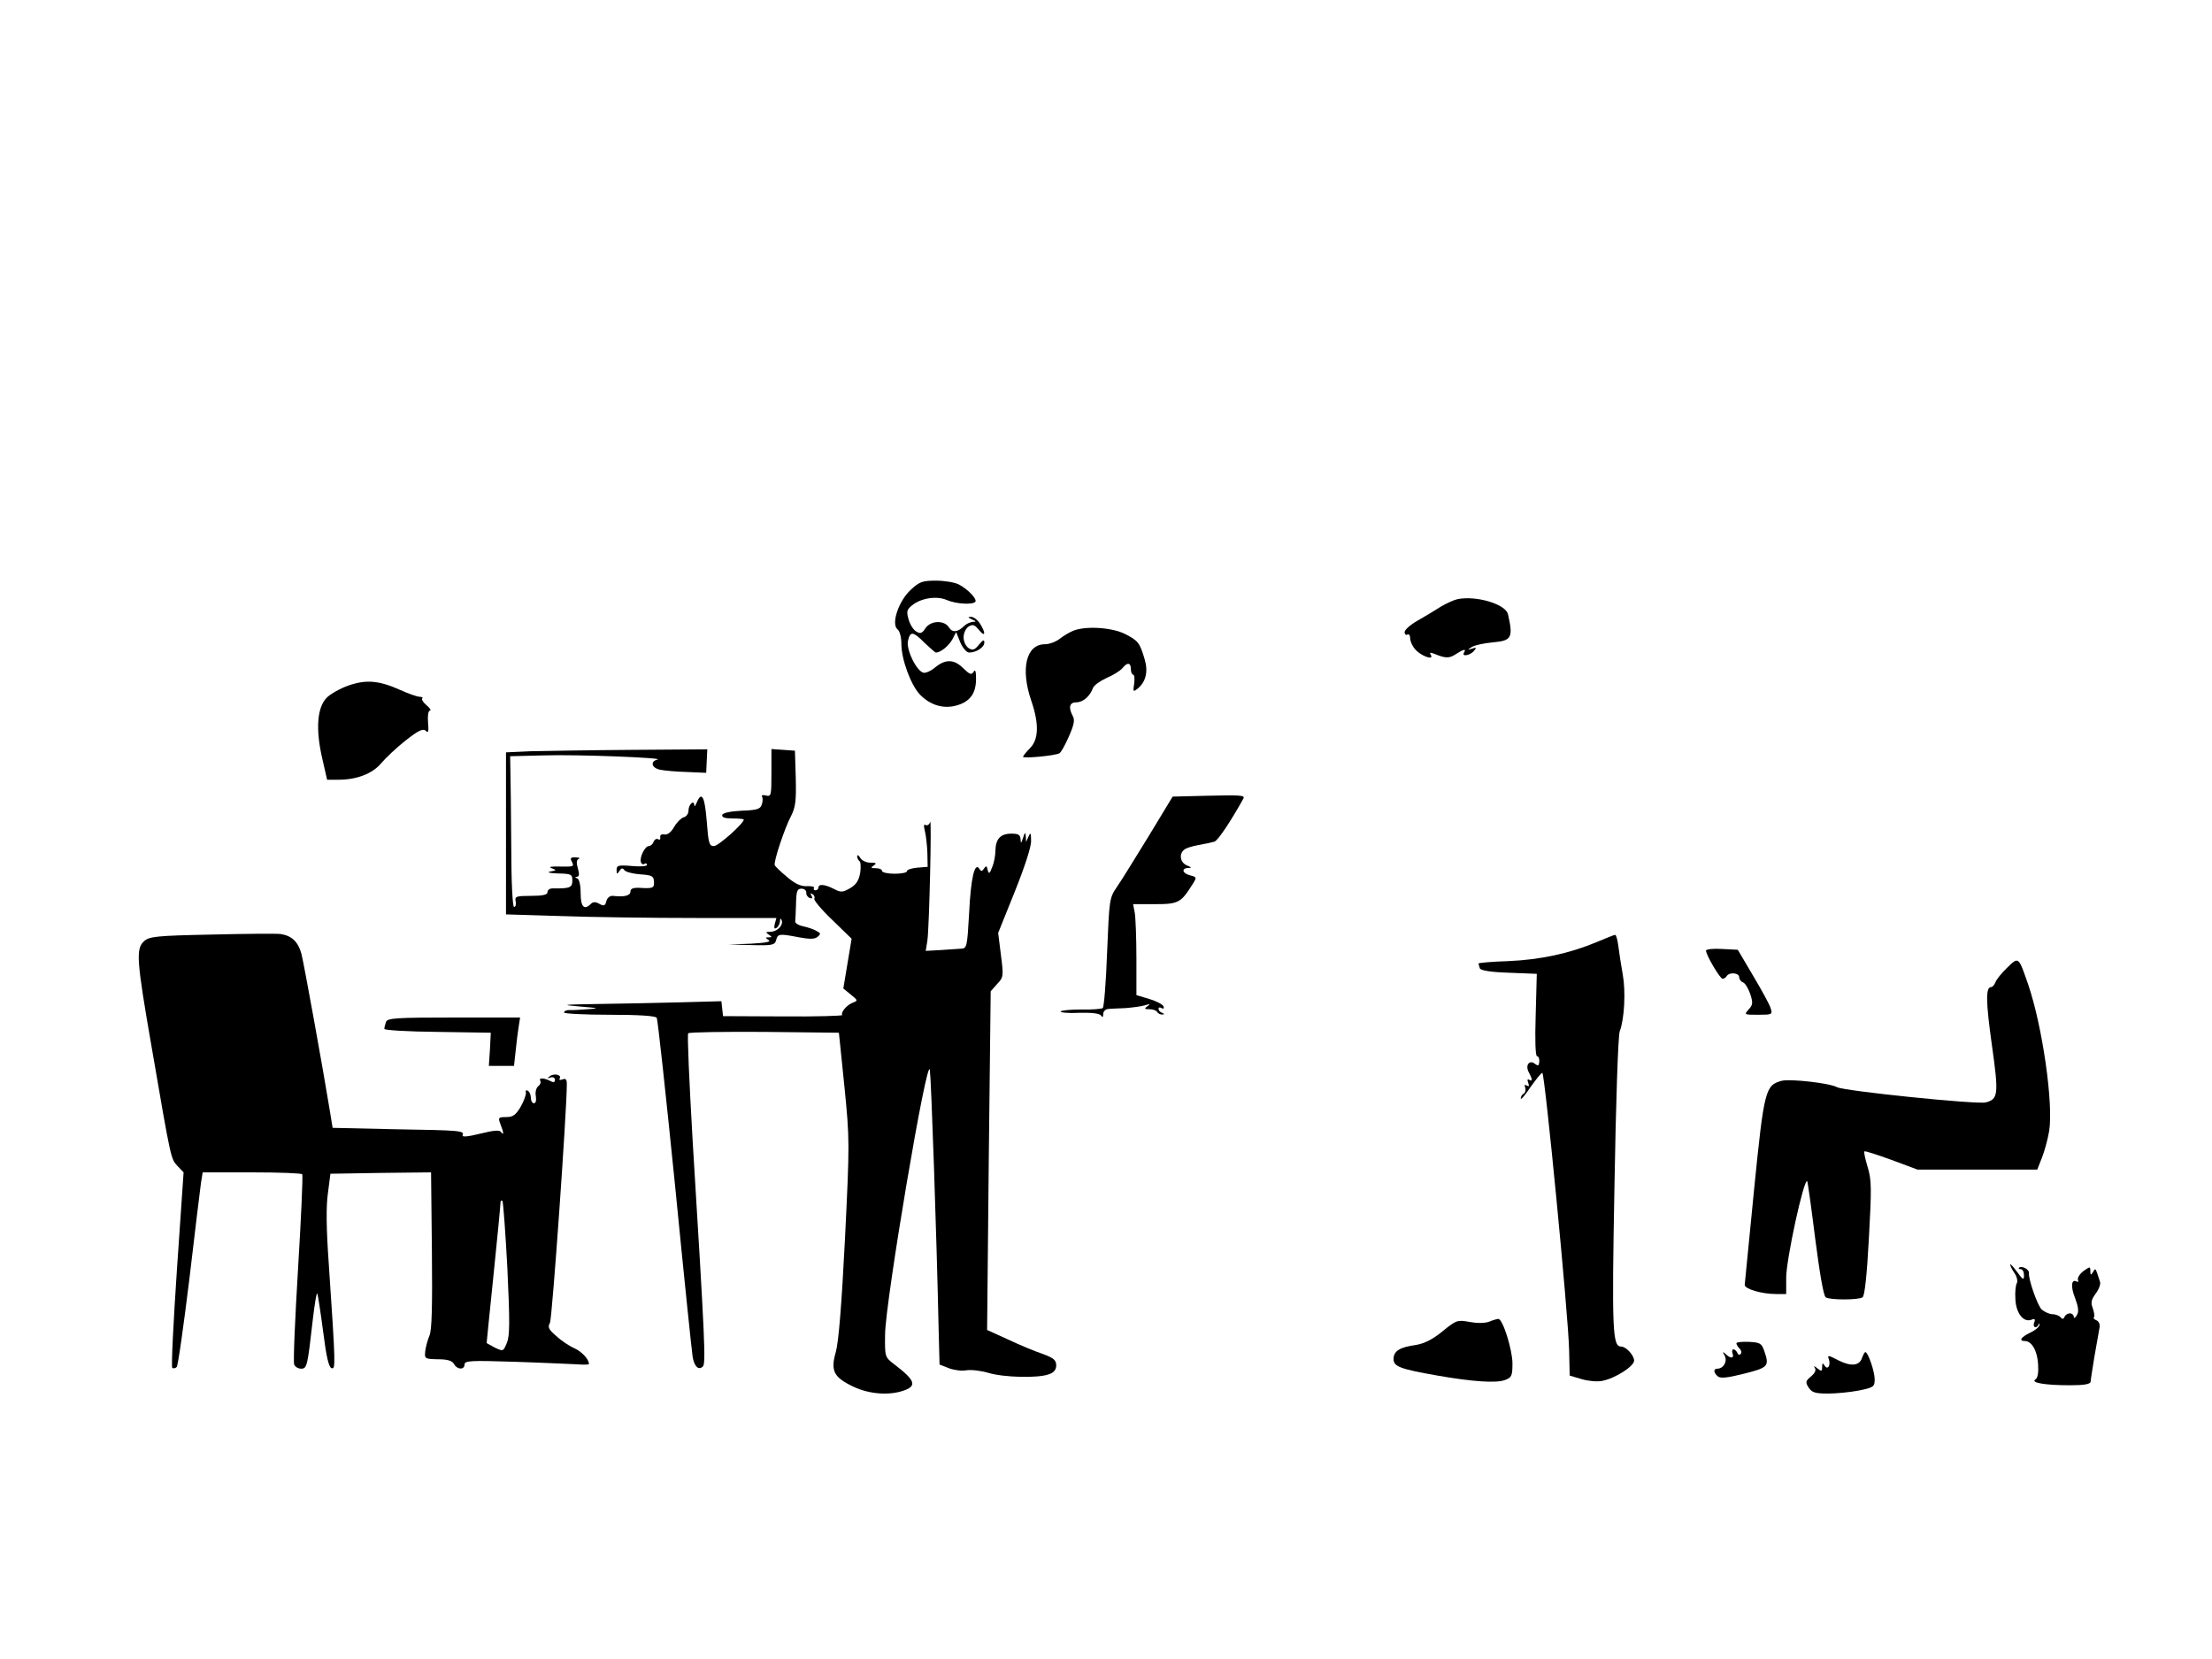 <?xml version="1.0" standalone="no"?>
<!DOCTYPE svg PUBLIC "-//W3C//DTD SVG 20010904//EN"
 "http://www.w3.org/TR/2001/REC-SVG-20010904/DTD/svg10.dtd">
<svg version="1.0" xmlns="http://www.w3.org/2000/svg"
 width="800pt" height="600pt" viewBox="0 0 800 600"
 preserveAspectRatio="xMidYMid meet">
<g transform="translate(0,600) scale(0.1,-0.1)"
fill="#000000" stroke="none">
<path d="M3294 3867 c-44 -40 -72 -124 -48 -143 8 -6 14 -29 14 -53 0 -56 34
-148 67 -183 38 -39 86 -53 134 -39 48 14 69 44 69 96 0 28 -3 36 -9 25 -8
-12 -14 -9 -37 13 -33 33 -64 34 -101 4 -15 -13 -35 -22 -43 -20 -26 6 -64 86
-56 116 8 35 18 34 60 -8 20 -19 38 -35 41 -35 17 0 46 24 59 47 l14 27 15
-37 c9 -21 23 -37 32 -37 26 0 55 19 55 36 0 12 -5 10 -19 -7 -16 -20 -23 -22
-38 -13 -10 7 -18 23 -18 39 0 16 8 32 18 39 15 9 22 7 38 -13 23 -28 25 -10
3 24 -9 14 -24 25 -33 24 -12 0 -11 -2 4 -9 16 -7 17 -9 3 -9 -9 -1 -23 -7
-30 -14 -24 -24 -44 -26 -56 -6 -17 27 -66 25 -85 -3 -12 -19 -19 -21 -33 -12
-11 6 -23 26 -28 44 -8 28 -7 35 13 51 32 26 89 35 125 19 33 -14 91 -18 103
-7 9 9 -26 46 -59 63 -15 8 -52 14 -83 14 -49 0 -60 -4 -91 -33z"/>
<path d="M5271 3833 c-13 -3 -40 -15 -60 -27 -20 -13 -57 -35 -83 -50 -27 -15
-48 -34 -48 -42 0 -8 5 -12 10 -9 6 3 10 -3 10 -13 0 -11 8 -29 18 -40 20 -24
69 -42 57 -21 -6 9 -3 10 11 5 41 -17 55 -18 79 -2 28 18 39 21 30 6 -10 -16
21 -11 35 5 11 13 10 15 -6 9 -18 -5 -18 -5 -1 6 11 7 45 14 78 17 66 6 72 17
53 101 -8 37 -115 69 -183 55z"/>
<path d="M3882 3719 c-13 -5 -35 -18 -49 -29 -14 -11 -38 -20 -54 -20 -68 0
-89 -89 -49 -205 28 -82 27 -139 -5 -171 -14 -14 -25 -28 -25 -31 0 -7 118 4
132 13 6 4 21 31 34 61 18 41 22 59 14 73 -17 32 -12 50 13 50 24 0 49 22 60
52 3 9 25 25 49 36 24 10 49 26 57 35 18 23 31 21 31 -3 0 -11 4 -20 8 -20 5
0 6 -15 4 -32 -5 -30 -4 -32 13 -18 29 24 38 61 25 105 -18 61 -24 68 -71 92
-47 24 -142 30 -187 12z"/>
<path d="M1261 3521 c-29 -10 -65 -30 -79 -44 -35 -35 -41 -113 -17 -218 l18
-79 41 0 c67 0 123 22 155 60 16 19 55 56 88 82 47 37 63 44 73 35 9 -10 11
-3 8 31 -2 24 1 42 7 42 5 1 0 9 -12 19 -12 10 -19 21 -16 25 4 3 -1 6 -9 6
-9 0 -40 11 -69 24 -78 35 -124 39 -188 17z"/>
<path d="M1918 3283 l-88 -4 0 -293 0 -293 197 -6 c108 -4 328 -7 489 -7 l292
0 -6 -22 c-3 -14 -2 -19 6 -14 7 4 12 15 13 24 0 11 2 12 6 4 7 -18 -16 -42
-41 -42 -17 0 -18 -2 -6 -10 13 -9 13 -10 0 -10 -13 0 -13 -1 0 -10 10 -6 -10
-10 -65 -13 l-80 -3 83 -2 c76 -2 84 0 89 18 6 23 11 24 83 10 39 -7 57 -7 67
2 12 10 12 13 -4 21 -9 6 -31 13 -48 17 -16 3 -30 11 -29 18 1 7 2 36 3 65 1
44 4 53 20 53 10 0 18 -7 17 -15 -1 -7 5 -16 13 -19 9 -3 11 0 6 8 -5 9 -4 11
4 6 6 -4 9 -11 6 -16 -3 -5 26 -40 65 -77 l70 -68 -15 -90 -15 -90 27 -22 c26
-21 26 -22 8 -29 -22 -8 -45 -35 -39 -45 2 -3 -94 -6 -214 -5 l-217 1 -3 27
-3 27 -147 -4 c-81 -2 -214 -5 -297 -6 -130 -2 -140 -3 -70 -9 72 -6 75 -7 30
-10 -27 -2 -58 -4 -67 -3 -10 0 -18 -4 -18 -9 0 -4 74 -8 164 -8 106 0 167 -4
171 -11 4 -5 33 -277 66 -602 32 -326 61 -606 64 -624 6 -36 22 -50 37 -35 11
11 8 85 -37 817 -12 209 -20 383 -16 388 4 4 128 6 276 5 l269 -3 20 -195 c19
-191 19 -203 2 -550 -12 -238 -23 -373 -33 -409 -20 -69 -8 -92 63 -126 57
-27 129 -33 183 -14 48 17 41 37 -35 95 -34 26 -34 27 -33 108 1 118 153 1019
162 956 5 -39 24 -581 32 -950 l3 -115 33 -13 c18 -7 46 -11 63 -8 17 3 53 -1
80 -9 56 -17 182 -20 220 -5 18 6 26 17 26 32 0 19 -10 27 -48 41 -27 9 -83
32 -125 52 l-77 35 6 612 7 613 23 26 c23 24 24 28 14 105 l-10 80 60 149 c36
90 60 163 59 184 0 29 -2 32 -9 16 l-9 -20 -1 20 c-2 17 -3 16 -10 -5 -7 -21
-8 -22 -9 -5 -1 16 -8 20 -33 20 -40 0 -57 -19 -58 -62 0 -17 -5 -44 -12 -60
-9 -24 -12 -25 -16 -9 -3 15 -6 16 -13 5 -7 -11 -11 -11 -17 -1 -17 26 -31
-34 -37 -160 -7 -122 -8 -128 -29 -129 -11 -1 -45 -3 -74 -5 l-54 -3 6 37 c7
50 16 452 10 429 -3 -9 -10 -14 -16 -11 -7 5 -8 -2 -3 -22 4 -16 8 -51 9 -79
l1 -50 -37 -3 c-21 -2 -38 -7 -38 -13 0 -5 -20 -9 -45 -9 -25 0 -45 5 -45 10
0 6 -10 10 -22 10 -19 0 -20 2 -8 10 12 8 9 10 -12 10 -15 0 -32 8 -37 18 -6
9 -11 12 -11 5 0 -6 4 -14 8 -17 5 -3 6 -22 3 -43 -5 -27 -14 -42 -36 -55 -28
-16 -34 -16 -59 -3 -33 17 -56 19 -56 5 0 -5 -5 -10 -11 -10 -5 0 -8 4 -5 8 3
5 -9 8 -25 7 -22 -1 -43 8 -72 33 -23 19 -43 38 -45 43 -5 12 36 135 60 180
15 30 18 54 16 135 l-3 99 -42 3 -43 3 0 -87 c0 -81 -1 -86 -20 -81 -11 3 -17
1 -14 -4 3 -5 3 -18 -1 -29 -5 -16 -17 -20 -72 -22 -42 -2 -68 -8 -71 -15 -2
-9 9 -13 37 -13 23 0 41 -2 41 -4 0 -14 -92 -96 -108 -96 -17 0 -20 10 -26 90
-7 89 -18 110 -36 68 -5 -13 -9 -17 -9 -10 -1 21 -21 3 -21 -20 0 -11 -8 -22
-18 -24 -9 -3 -25 -19 -34 -35 -11 -19 -24 -29 -35 -27 -11 2 -17 -2 -15 -10
1 -8 -2 -11 -8 -7 -5 3 -13 -1 -16 -9 -3 -9 -11 -16 -18 -16 -13 0 -34 -41
-28 -58 2 -7 8 -10 13 -6 5 3 9 1 9 -4 0 -5 -25 -7 -55 -4 -49 4 -55 2 -55
-14 0 -16 2 -17 10 -4 7 11 12 12 18 3 4 -6 29 -13 56 -15 43 -3 50 -6 51 -25
2 -25 -3 -27 -52 -24 -24 1 -33 -3 -33 -14 0 -14 -22 -20 -63 -15 -11 1 -21
-7 -24 -19 -4 -17 -9 -19 -25 -10 -14 8 -23 8 -31 0 -24 -24 -37 -11 -37 38 0
30 -5 51 -12 54 -9 4 -10 6 -1 6 8 1 9 10 3 30 -6 21 -5 31 3 35 7 2 2 5 -11
5 -19 1 -21 -2 -13 -17 8 -16 4 -17 -42 -16 -34 1 -45 -1 -32 -6 19 -7 18 -8
-5 -12 -14 -3 -2 -6 28 -7 48 -1 52 -3 52 -26 0 -25 -9 -29 -72 -28 -10 0 -18
-6 -18 -14 0 -9 -17 -13 -59 -13 -54 0 -60 -2 -56 -20 2 -11 0 -20 -6 -20 -5
0 -10 89 -10 218 -1 119 -2 242 -3 272 l-1 55 120 3 c125 4 443 -9 413 -15
-28 -7 -21 -31 10 -37 15 -3 58 -7 96 -8 l70 -3 2 43 2 42 -276 -2 c-153 -1
-316 -4 -364 -5z"/>
<path d="M4363 3122 l-122 -3 -86 -142 c-48 -78 -99 -161 -115 -184 -28 -41
-28 -44 -36 -237 -4 -108 -11 -199 -16 -202 -5 -3 -40 -6 -78 -5 -38 0 -71 -3
-74 -7 -2 -4 28 -7 67 -5 47 1 74 -2 79 -10 5 -8 8 -6 8 6 0 9 8 17 18 18 9 1
37 2 62 3 25 2 56 6 70 10 19 6 22 5 10 -3 -13 -9 -11 -11 7 -11 12 0 25 -4
28 -10 3 -5 12 -10 18 -9 9 0 9 2 0 6 -7 2 -13 9 -13 14 0 6 5 7 11 3 7 -4 10
-1 7 6 -2 7 -25 19 -51 27 l-47 14 0 133 c0 73 -3 148 -6 165 l-6 31 79 0 c85
0 94 5 136 72 16 25 15 26 -8 32 -29 7 -34 26 -7 27 13 0 12 2 -5 9 -25 10
-30 42 -10 57 6 6 30 13 52 17 22 4 47 9 57 12 13 4 60 75 105 156 6 12 -10
13 -134 10z"/>
<path d="M764 2620 c-200 -4 -224 -7 -243 -24 -30 -28 -28 -65 29 -392 69
-402 68 -395 92 -421 l22 -23 -24 -350 c-13 -192 -21 -353 -17 -357 4 -3 11
-2 16 3 5 5 25 149 46 319 20 171 39 327 42 348 l6 37 178 0 c98 0 180 -3 182
-7 3 -5 -4 -158 -15 -340 -11 -183 -18 -340 -14 -348 3 -8 14 -15 25 -15 21 0
23 7 42 175 7 60 14 104 17 96 2 -7 12 -70 21 -139 11 -88 20 -127 30 -130 15
-5 15 6 -10 378 -9 125 -10 208 -3 255 l9 70 182 3 182 2 3 -282 c2 -202 0
-290 -9 -309 -6 -14 -13 -39 -15 -55 -3 -28 -2 -29 46 -30 34 0 51 -5 58 -17
11 -21 38 -22 38 -2 0 14 22 15 178 10 97 -3 198 -8 225 -9 26 -2 47 -2 47 1
0 17 -26 45 -53 57 -18 8 -47 27 -65 44 -28 24 -32 32 -23 48 8 15 61 767 61
863 0 17 -4 22 -16 17 -8 -3 -13 -2 -10 3 9 13 -19 21 -35 9 -11 -8 -11 -9 2
-5 9 3 16 -1 16 -8 0 -10 -5 -11 -18 -4 -22 11 -42 12 -35 0 3 -5 0 -14 -8
-20 -7 -6 -11 -22 -8 -36 2 -15 0 -25 -7 -25 -6 0 -11 9 -11 19 0 11 -5 23
-11 26 -6 4 -9 1 -7 -7 1 -7 -7 -30 -19 -51 -18 -30 -28 -37 -52 -37 -29 0
-30 -2 -21 -26 12 -30 13 -43 2 -28 -5 8 -27 6 -75 -6 -45 -11 -66 -13 -64 -6
7 17 -5 18 -249 22 l-221 5 -11 67 c-23 142 -93 529 -102 563 -12 43 -35 65
-75 71 -16 2 -130 1 -251 -2z m1071 -1207 c9 -194 9 -244 -2 -270 -13 -31 -13
-31 -43 -17 -16 9 -30 16 -30 17 0 1 11 112 25 247 14 135 25 251 25 259 0 8
3 11 7 8 3 -4 11 -114 18 -244z"/>
<path d="M5775 2593 c-98 -41 -203 -64 -320 -69 -60 -2 -109 -6 -108 -9 1 -3
3 -11 5 -17 3 -8 40 -14 105 -16 l101 -4 -4 -149 c-3 -91 -1 -149 5 -149 5 0
9 -9 8 -19 -1 -16 -4 -17 -15 -9 -20 17 -37 -4 -23 -30 14 -26 14 -35 1 -27
-6 4 -7 -1 -3 -11 4 -12 3 -15 -5 -10 -8 4 -10 2 -6 -7 3 -8 1 -18 -5 -22 -6
-3 -11 -11 -11 -18 0 -6 16 12 35 41 20 28 39 52 43 52 9 0 95 -884 97 -1005
l2 -90 44 -13 c24 -7 58 -10 74 -6 47 9 115 53 115 73 0 19 -29 51 -47 51 -31
0 -34 54 -24 585 5 292 13 541 19 555 17 45 22 144 11 205 -6 33 -13 79 -16
103 -3 23 -8 42 -12 41 -3 0 -33 -12 -66 -26z"/>
<path d="M6170 2562 c0 -16 51 -102 60 -102 5 0 12 5 15 10 9 15 45 12 45 -4
0 -8 6 -16 14 -19 8 -3 19 -22 26 -42 10 -31 10 -39 -6 -56 -17 -19 -16 -19
35 -19 50 0 52 1 45 23 -3 12 -32 65 -63 117 l-56 95 -58 3 c-31 2 -57 -1 -57
-6z"/>
<path d="M7259 2500 c-20 -19 -39 -43 -42 -52 -4 -10 -11 -18 -16 -18 -20 0
-19 -53 3 -210 25 -178 23 -195 -22 -207 -33 -8 -511 41 -538 55 -27 15 -170
31 -201 23 -58 -16 -63 -32 -99 -392 -18 -184 -33 -339 -34 -346 0 -15 62 -33
113 -33 l37 0 0 59 c0 66 64 360 76 349 2 -3 15 -96 29 -208 16 -124 30 -207
38 -212 15 -10 118 -10 133 0 8 4 16 82 23 212 10 181 10 211 -4 258 -9 30
-15 56 -12 58 2 2 46 -12 98 -31 l94 -35 216 0 217 0 17 43 c9 23 21 66 26 96
16 98 -24 379 -76 531 -35 101 -34 101 -76 60z"/>
<path d="M1396 2304 c-3 -9 -6 -20 -6 -25 0 -5 87 -10 193 -11 l192 -3 -3 -60
-4 -60 46 0 45 0 6 55 c3 30 8 70 11 88 l5 32 -239 0 c-210 0 -241 -2 -246
-16z"/>
<path d="M7270 1427 c0 -4 7 -19 16 -32 9 -13 12 -30 8 -36 -4 -7 -7 -33 -5
-58 2 -50 29 -85 58 -74 12 5 15 2 10 -10 -7 -18 8 -24 16 -7 3 6 4 5 3 -2 -1
-7 -16 -20 -34 -28 -33 -16 -42 -30 -19 -30 25 0 45 -35 48 -83 2 -31 -1 -51
-10 -56 -18 -12 37 -21 125 -21 52 0 74 4 75 13 0 6 7 48 14 92 8 44 16 90 18
102 3 13 -2 24 -11 28 -8 3 -12 8 -9 11 3 3 1 18 -4 32 -8 21 -6 31 10 53 12
16 19 35 16 43 -17 53 -16 51 -25 36 -8 -13 -10 -12 -10 3 0 17 -1 17 -25 0
-13 -10 -22 -24 -20 -31 3 -7 1 -10 -4 -7 -20 11 -23 -18 -6 -60 12 -33 14
-49 6 -62 -6 -10 -11 -12 -11 -5 0 6 -6 12 -14 12 -8 0 -17 -6 -19 -12 -4 -9
-8 -10 -14 -3 -4 6 -18 12 -31 12 -12 1 -29 9 -38 17 -16 16 -49 112 -46 132
2 13 -27 28 -36 19 -3 -3 0 -5 6 -5 7 0 12 -10 12 -22 0 -19 -3 -18 -25 12
-14 19 -25 31 -25 27z"/>
<path d="M5217 1185 c-37 -30 -66 -44 -95 -49 -59 -8 -82 -22 -82 -51 0 -27
22 -36 159 -60 126 -22 213 -28 244 -16 24 9 27 15 27 60 0 49 -35 161 -51
161 -4 0 -19 -4 -33 -10 -16 -6 -44 -6 -71 -1 -44 8 -48 7 -98 -34z"/>
<path d="M6280 1142 c0 -5 5 -13 12 -20 6 -6 8 -15 3 -19 -4 -5 -10 -2 -12 5
-3 6 -9 12 -14 12 -4 0 -6 -7 -3 -15 7 -18 -7 -20 -25 -2 -11 10 -12 9 -3 -7
10 -20 -5 -46 -27 -46 -15 0 -14 -15 2 -28 9 -8 36 -5 95 10 88 22 92 27 72
84 -9 26 -16 29 -55 31 -25 1 -45 -1 -45 -5z"/>
<path d="M6735 1091 c-9 -31 -40 -34 -86 -11 -36 19 -41 20 -35 5 8 -22 -4
-42 -15 -24 -7 11 -9 10 -9 -5 0 -16 -2 -17 -17 -5 -12 10 -15 10 -9 1 5 -8
-1 -19 -14 -30 -20 -16 -21 -21 -9 -40 12 -18 23 -22 70 -22 30 0 81 5 112 11
54 11 57 14 57 41 0 28 -24 98 -34 98 -2 0 -7 -9 -11 -19z"/>
</g>
</svg>
